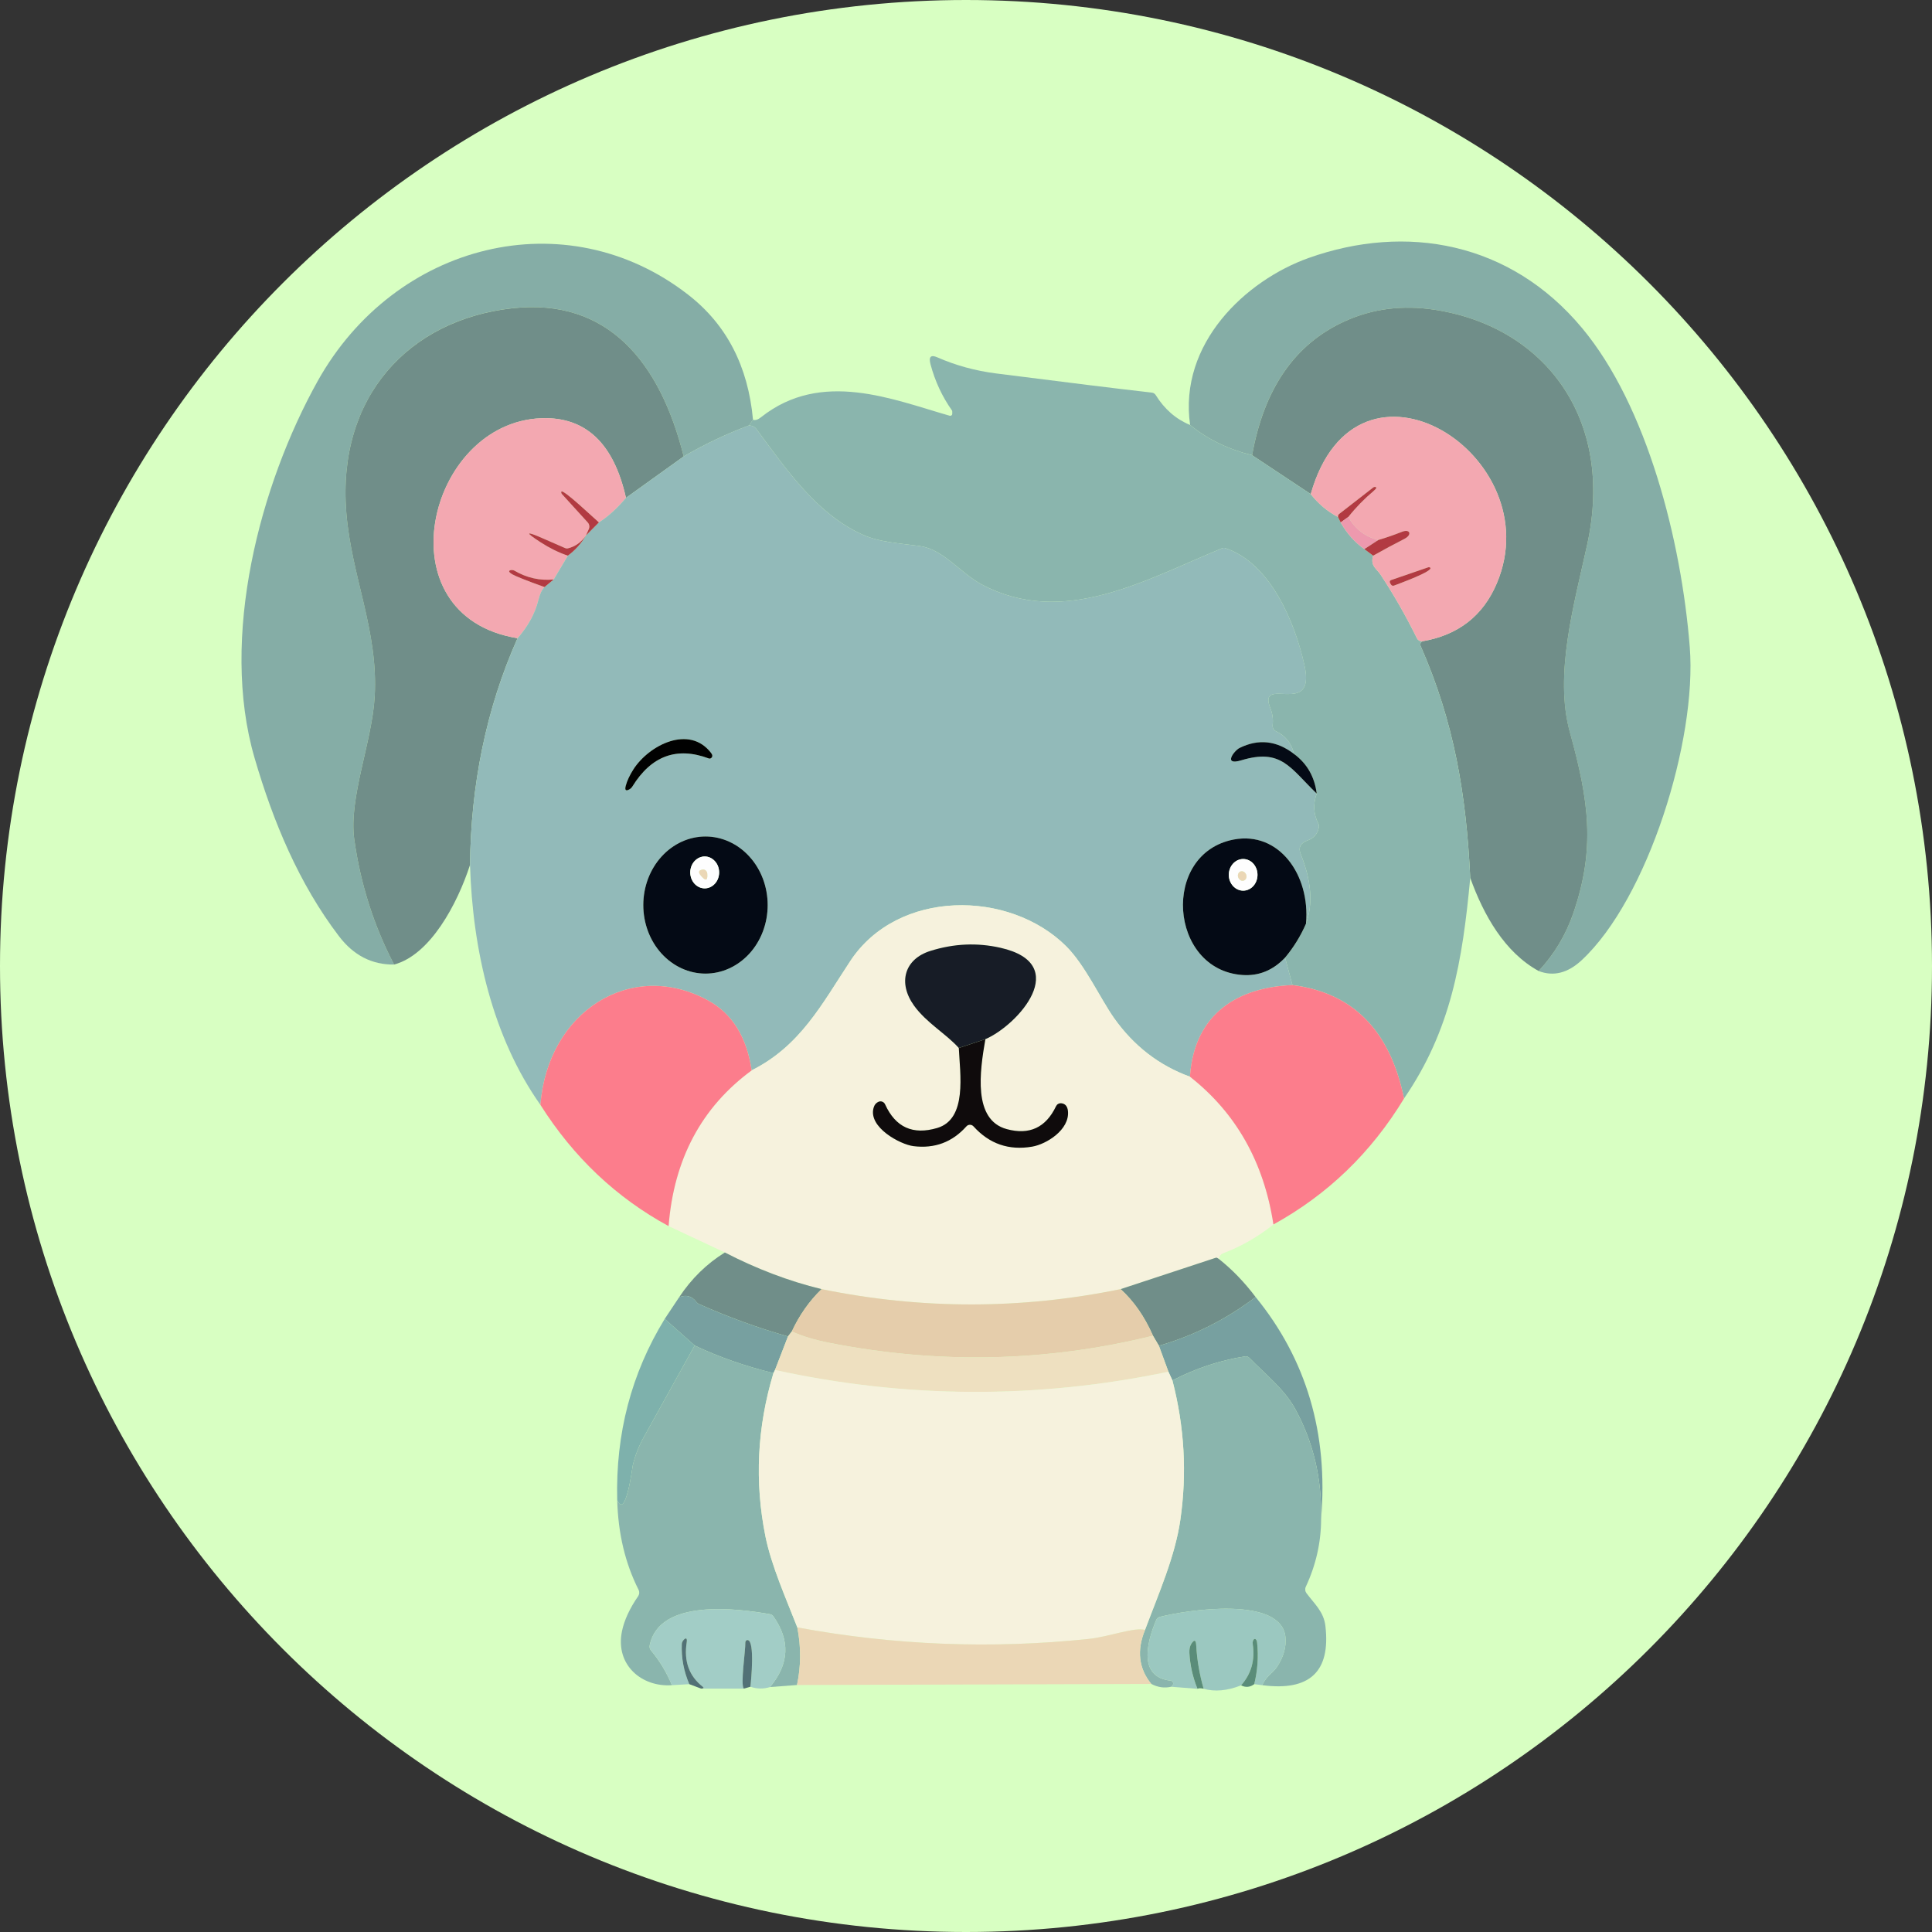 <svg width="32" height="32" viewBox="0 0 32 32" fill="none" xmlns="http://www.w3.org/2000/svg">
<rect x="0" y="0" width="32" height="32" fill="#333333" stroke="none"/>
<path d="M0 16C0 7.163 7.163 0 16 0C24.837 0 32 7.163 32 16C32 24.837 24.837 32 16 32C7.163 32 0 24.837 0 16Z" fill="#D8FFC2"/>
<g clip-path="url(#clip0_55889_43499)">
<path d="M25.485 16.083C25.744 15.805 25.936 15.485 26.06 15.123C26.429 14.049 26.315 13.257 26.002 12.131C25.737 11.174 26.073 10.008 26.291 9.01C26.744 6.931 25.581 5.413 23.771 5.132C23.232 5.048 22.732 5.112 22.27 5.323C21.445 5.699 20.935 6.438 20.739 7.54C20.339 7.44 19.996 7.273 19.712 7.039C19.519 5.687 20.636 4.643 21.675 4.273C23.287 3.699 25.015 4.005 26.205 5.435C27.28 6.725 27.849 8.954 27.988 10.72C28.109 12.26 27.294 14.888 26.195 15.906C25.966 16.118 25.729 16.177 25.485 16.083Z" fill="#85ADA6"/>
<path d="M12.472 6.952L12.407 7.046C12.033 7.186 11.672 7.357 11.324 7.56C10.938 6.015 10.079 4.929 8.484 5.105C6.777 5.295 5.581 6.567 5.736 8.489C5.821 9.545 6.269 10.447 6.206 11.538C6.164 12.285 5.772 13.222 5.868 13.904C5.971 14.639 6.19 15.329 6.527 15.976C6.16 15.98 5.856 15.824 5.614 15.506C4.953 14.638 4.526 13.615 4.217 12.556C3.632 10.552 4.312 8.015 5.261 6.313C6.542 4.018 9.373 3.309 11.395 4.879C12.033 5.373 12.391 6.064 12.472 6.952Z" fill="#85ADA6"/>
<path d="M11.324 7.56L10.368 8.246C10.165 7.34 9.698 6.901 8.968 6.927C7.07 6.996 6.311 10.202 8.572 10.571C8.046 11.748 7.799 13.016 7.785 14.326C7.575 14.972 7.127 15.816 6.527 15.976C6.19 15.329 5.971 14.639 5.868 13.904C5.772 13.222 6.164 12.285 6.206 11.539C6.269 10.447 5.82 9.545 5.736 8.489C5.581 6.567 6.777 5.296 8.484 5.106C10.079 4.929 10.938 6.015 11.324 7.56Z" fill="#708E89"/>
<path d="M25.485 16.083C24.923 15.774 24.575 15.162 24.352 14.54C24.284 13.147 24.084 11.958 23.529 10.697C23.524 10.687 23.523 10.676 23.525 10.665C23.527 10.654 23.533 10.645 23.541 10.637L23.558 10.622C24.153 10.52 24.565 10.199 24.792 9.661C25.687 7.547 22.47 5.499 21.71 8.184L20.739 7.54C20.936 6.438 21.445 5.699 22.27 5.323C22.732 5.112 23.232 5.048 23.771 5.132C25.581 5.413 26.744 6.931 26.291 9.01C26.073 10.008 25.737 11.174 26.003 12.131C26.315 13.257 26.429 14.049 26.06 15.123C25.936 15.485 25.744 15.805 25.485 16.083Z" fill="#708E89"/>
<path d="M19.712 7.039C19.996 7.273 20.339 7.44 20.739 7.54L21.71 8.184C21.836 8.345 21.986 8.471 22.16 8.563L22.206 8.654C22.309 8.836 22.44 8.983 22.598 9.095L22.743 9.205C22.693 9.375 22.8 9.416 22.866 9.517C23.088 9.854 23.288 10.205 23.469 10.572C23.476 10.585 23.485 10.597 23.497 10.605C23.509 10.614 23.522 10.619 23.536 10.621L23.558 10.623L23.541 10.638C23.533 10.645 23.527 10.654 23.525 10.665C23.523 10.676 23.524 10.687 23.529 10.697C24.084 11.958 24.284 13.148 24.352 14.54C24.222 15.924 24.034 17.06 23.255 18.195C23.025 17.068 22.409 16.442 21.407 16.316L21.285 15.861C21.428 15.69 21.544 15.501 21.632 15.297C21.751 14.973 21.722 14.589 21.544 14.147C21.5 14.038 21.539 13.963 21.659 13.92C21.761 13.883 21.822 13.812 21.844 13.707C21.849 13.685 21.846 13.661 21.835 13.64C21.755 13.483 21.747 13.318 21.809 13.144C21.774 12.866 21.649 12.648 21.435 12.489C21.391 12.311 21.29 12.184 21.131 12.11C21.114 12.102 21.1 12.088 21.09 12.07C21.081 12.052 21.077 12.032 21.079 12.011C21.09 11.916 21.078 11.824 21.043 11.736C20.816 11.163 21.803 11.906 21.606 11.021C21.446 10.296 21.038 9.326 20.296 9.079C20.278 9.073 20.259 9.073 20.241 9.081C18.977 9.6 17.614 10.402 16.258 9.679C15.916 9.498 15.627 9.101 15.244 9.046C14.917 8.998 14.57 8.986 14.275 8.85C13.537 8.509 13.056 7.823 12.531 7.11C12.498 7.065 12.456 7.05 12.407 7.046L12.471 6.952C12.508 6.966 12.553 6.952 12.606 6.91C13.607 6.116 14.792 6.619 15.73 6.886C15.738 6.888 15.745 6.887 15.752 6.884C15.76 6.881 15.766 6.875 15.77 6.868C15.774 6.86 15.773 6.807 15.77 6.802C15.605 6.569 15.486 6.312 15.412 6.033C15.379 5.909 15.417 5.871 15.526 5.919C15.829 6.052 16.153 6.141 16.496 6.185C17.664 6.334 18.525 6.44 19.079 6.503C19.092 6.504 19.104 6.509 19.115 6.516C19.126 6.523 19.135 6.532 19.142 6.543C19.288 6.778 19.478 6.943 19.712 7.039Z" fill="#8AB5AD"/>
<path d="M23.558 10.622L23.536 10.62C23.522 10.619 23.509 10.614 23.497 10.605C23.485 10.597 23.476 10.585 23.469 10.571C23.288 10.205 23.088 9.854 22.866 9.517C22.8 9.416 22.693 9.375 22.743 9.204C22.915 9.107 23.089 9.013 23.264 8.924C23.393 8.857 23.355 8.756 23.222 8.808C23.092 8.859 22.961 8.905 22.829 8.944C22.612 8.89 22.447 8.763 22.332 8.563C22.457 8.405 22.596 8.263 22.746 8.137C22.803 8.089 22.811 8.065 22.77 8.065C22.762 8.065 22.753 8.068 22.745 8.074L22.179 8.513C22.171 8.519 22.166 8.529 22.164 8.539L22.161 8.563C21.986 8.471 21.836 8.345 21.71 8.184C22.47 5.499 25.687 7.547 24.792 9.661C24.565 10.199 24.153 10.52 23.558 10.622ZM23.09 9.699C23.133 9.681 23.79 9.447 23.681 9.397C23.674 9.394 23.665 9.394 23.657 9.396L23.04 9.608C23.036 9.609 23.032 9.612 23.029 9.615C23.025 9.618 23.023 9.622 23.021 9.627C23.02 9.631 23.019 9.636 23.02 9.64C23.02 9.645 23.021 9.65 23.023 9.653L23.037 9.679C23.043 9.689 23.051 9.696 23.061 9.699C23.07 9.703 23.081 9.703 23.09 9.699Z" fill="#F3A8B1"/>
<path d="M10.368 8.246C10.225 8.417 10.076 8.553 9.92 8.653C9.858 8.602 9.312 8.08 9.297 8.145C9.295 8.151 9.295 8.158 9.297 8.164C9.299 8.171 9.302 8.177 9.306 8.182L9.736 8.655C9.749 8.669 9.757 8.687 9.76 8.707C9.763 8.726 9.76 8.746 9.752 8.764L9.705 8.87C9.628 8.981 9.529 9.052 9.408 9.082C9.392 9.086 9.374 9.084 9.358 9.077L8.987 8.915C8.702 8.79 8.692 8.813 8.957 8.984C9.099 9.076 9.248 9.15 9.405 9.204L9.171 9.598C8.941 9.62 8.724 9.571 8.519 9.451C8.479 9.428 8.372 9.446 8.482 9.511C8.542 9.545 8.721 9.617 9.019 9.724C8.976 9.765 8.942 9.837 8.917 9.939C8.863 10.16 8.748 10.37 8.572 10.571C6.311 10.202 7.07 6.996 8.968 6.927C9.698 6.901 10.165 7.34 10.368 8.246Z" fill="#F3A8B1"/>
<path d="M12.407 7.046C12.456 7.05 12.498 7.065 12.531 7.11C13.056 7.823 13.537 8.509 14.275 8.85C14.57 8.986 14.917 8.998 15.244 9.046C15.627 9.101 15.916 9.498 16.258 9.679C17.614 10.402 18.977 9.6 20.241 9.081C20.259 9.073 20.278 9.073 20.296 9.079C21.038 9.326 21.446 10.296 21.607 11.021C21.803 11.906 20.816 11.163 21.043 11.736C21.078 11.824 21.09 11.916 21.079 12.011C21.077 12.032 21.081 12.052 21.09 12.07C21.1 12.088 21.114 12.102 21.131 12.11C21.29 12.184 21.392 12.311 21.435 12.49C21.146 12.267 20.844 12.233 20.53 12.389C20.442 12.433 20.249 12.687 20.56 12.593C21.225 12.392 21.366 12.718 21.809 13.144C21.747 13.318 21.755 13.483 21.835 13.64C21.846 13.661 21.849 13.685 21.844 13.707C21.822 13.812 21.761 13.883 21.659 13.92C21.539 13.963 21.5 14.038 21.544 14.147C21.722 14.589 21.751 14.973 21.632 15.297C21.703 14.481 21.177 13.765 20.436 13.906C19.224 14.135 19.362 16.063 20.578 16.149C20.849 16.169 21.084 16.073 21.285 15.862L21.407 16.316C20.533 16.35 19.781 16.765 19.709 17.834C19.197 17.647 18.778 17.323 18.452 16.862C18.228 16.545 17.973 15.985 17.658 15.672C16.716 14.735 14.871 14.724 14.084 15.917C13.612 16.633 13.257 17.323 12.45 17.729C12.368 17.174 12.127 16.788 11.728 16.57C10.456 15.875 9.07 16.753 8.951 18.3C8.158 17.179 7.827 15.726 7.785 14.326C7.799 13.016 8.046 11.748 8.572 10.572C8.748 10.37 8.863 10.16 8.917 9.939C8.942 9.837 8.976 9.765 9.019 9.725L9.171 9.598L9.405 9.205C9.527 9.115 9.627 9.004 9.705 8.87L9.92 8.653C10.076 8.553 10.225 8.417 10.368 8.246L11.324 7.56C11.672 7.357 12.033 7.186 12.407 7.046ZM10.493 12.74C10.431 12.837 10.387 12.929 10.364 13.016C10.345 13.089 10.366 13.108 10.427 13.073C10.446 13.062 10.462 13.046 10.474 13.027C10.788 12.519 11.209 12.364 11.739 12.562C11.746 12.565 11.754 12.566 11.761 12.564C11.768 12.563 11.775 12.559 11.781 12.554C11.805 12.533 11.804 12.504 11.777 12.47C11.416 12 10.752 12.34 10.493 12.74ZM12.715 14.991C12.715 14.69 12.607 14.401 12.413 14.188C12.22 13.975 11.958 13.856 11.685 13.856C11.412 13.856 11.15 13.975 10.957 14.188C10.763 14.401 10.655 14.69 10.655 14.991C10.655 15.292 10.763 15.581 10.957 15.794C11.15 16.007 11.412 16.126 11.685 16.126C11.958 16.126 12.22 16.007 12.413 15.794C12.607 15.581 12.715 15.292 12.715 14.991Z" fill="#92BAB9"/>
<path d="M22.332 8.563L22.206 8.654L22.161 8.563L22.164 8.539C22.166 8.529 22.171 8.52 22.179 8.514L22.745 8.074C22.753 8.068 22.762 8.065 22.77 8.065C22.811 8.065 22.803 8.089 22.746 8.137C22.596 8.263 22.457 8.405 22.332 8.563Z" fill="#B23A42"/>
<path d="M9.92 8.653L9.705 8.87L9.752 8.764C9.76 8.746 9.763 8.726 9.76 8.707C9.757 8.687 9.749 8.669 9.736 8.655L9.306 8.182C9.302 8.177 9.299 8.171 9.297 8.164C9.295 8.158 9.295 8.151 9.297 8.145C9.312 8.081 9.858 8.602 9.92 8.653Z" fill="#B23A42"/>
<path d="M22.332 8.562C22.447 8.763 22.612 8.89 22.829 8.944L22.598 9.095C22.44 8.983 22.309 8.836 22.206 8.654L22.332 8.562Z" fill="#ED99AE"/>
<path d="M22.743 9.204L22.598 9.095L22.829 8.944C22.961 8.905 23.092 8.859 23.222 8.808C23.355 8.756 23.393 8.857 23.264 8.924C23.089 9.013 22.915 9.107 22.743 9.204Z" fill="#B23A42"/>
<path d="M9.705 8.87C9.627 9.003 9.527 9.115 9.405 9.204C9.248 9.15 9.099 9.076 8.957 8.984C8.692 8.813 8.702 8.79 8.987 8.915L9.358 9.077C9.374 9.084 9.392 9.086 9.408 9.082C9.529 9.052 9.628 8.981 9.705 8.87Z" fill="#B23A42"/>
<path d="M23.037 9.679L23.023 9.654C23.021 9.65 23.02 9.645 23.02 9.64C23.019 9.636 23.02 9.631 23.021 9.627C23.023 9.622 23.025 9.618 23.029 9.615C23.032 9.612 23.036 9.61 23.04 9.608L23.657 9.396C23.665 9.394 23.674 9.394 23.681 9.397C23.79 9.447 23.133 9.681 23.09 9.699C23.081 9.703 23.07 9.703 23.061 9.7C23.051 9.696 23.043 9.689 23.037 9.679Z" fill="#B23A42"/>
<path d="M9.171 9.598L9.019 9.724C8.721 9.617 8.542 9.545 8.482 9.511C8.372 9.446 8.479 9.428 8.519 9.451C8.724 9.571 8.941 9.62 9.171 9.598Z" fill="#B23A42"/>
<path d="M10.493 12.74C10.752 12.34 11.416 12 11.777 12.47C11.804 12.504 11.805 12.533 11.781 12.554C11.775 12.559 11.768 12.563 11.761 12.564C11.754 12.566 11.746 12.565 11.739 12.562C11.209 12.364 10.788 12.519 10.474 13.027C10.462 13.046 10.446 13.062 10.427 13.073C10.366 13.108 10.345 13.089 10.364 13.016C10.387 12.929 10.431 12.837 10.493 12.74Z" fill="#010101"/>
<path d="M21.435 12.489C21.649 12.648 21.774 12.866 21.809 13.144C21.366 12.718 21.225 12.392 20.56 12.593C20.249 12.687 20.442 12.433 20.53 12.389C20.844 12.233 21.146 12.266 21.435 12.489Z" fill="#040A15"/>
<path d="M12.715 14.991C12.715 15.292 12.607 15.581 12.413 15.794C12.22 16.006 11.958 16.126 11.685 16.126C11.412 16.126 11.15 16.006 10.957 15.794C10.763 15.581 10.655 15.292 10.655 14.991C10.655 14.69 10.763 14.401 10.957 14.188C11.15 13.975 11.412 13.855 11.685 13.855C11.958 13.855 12.22 13.975 12.413 14.188C12.607 14.401 12.715 14.69 12.715 14.991ZM11.911 14.45C11.911 14.38 11.886 14.313 11.841 14.264C11.796 14.214 11.736 14.186 11.672 14.186C11.609 14.186 11.548 14.214 11.503 14.264C11.458 14.313 11.433 14.38 11.433 14.45C11.433 14.52 11.458 14.587 11.503 14.637C11.548 14.686 11.609 14.714 11.672 14.714C11.736 14.714 11.796 14.686 11.841 14.637C11.886 14.587 11.911 14.52 11.911 14.45Z" fill="#040A15"/>
<path d="M21.632 15.297C21.544 15.501 21.428 15.689 21.285 15.861C21.084 16.073 20.849 16.168 20.578 16.149C19.362 16.063 19.224 14.135 20.436 13.905C21.177 13.765 21.703 14.481 21.632 15.297ZM20.828 14.49C20.828 14.42 20.803 14.354 20.759 14.305C20.714 14.255 20.654 14.228 20.591 14.228C20.528 14.228 20.467 14.255 20.423 14.305C20.378 14.354 20.353 14.42 20.353 14.49C20.353 14.559 20.378 14.626 20.423 14.675C20.467 14.724 20.528 14.752 20.591 14.752C20.654 14.752 20.714 14.724 20.759 14.675C20.803 14.626 20.828 14.559 20.828 14.49Z" fill="#040A15"/>
<path d="M11.911 14.45C11.911 14.52 11.886 14.587 11.841 14.636C11.796 14.686 11.736 14.714 11.672 14.714C11.609 14.714 11.548 14.686 11.503 14.636C11.458 14.587 11.433 14.52 11.433 14.45C11.433 14.38 11.458 14.313 11.503 14.264C11.548 14.214 11.609 14.186 11.672 14.186C11.736 14.186 11.796 14.214 11.841 14.264C11.886 14.313 11.911 14.38 11.911 14.45ZM11.716 14.502L11.715 14.476C11.715 14.466 11.713 14.455 11.709 14.445C11.704 14.436 11.698 14.427 11.691 14.42C11.684 14.413 11.675 14.408 11.666 14.405C11.657 14.402 11.647 14.401 11.638 14.403C11.558 14.414 11.559 14.46 11.643 14.54C11.692 14.587 11.716 14.575 11.716 14.502Z" fill="#FEFEFE"/>
<path d="M20.828 14.49C20.828 14.559 20.803 14.626 20.759 14.675C20.714 14.724 20.654 14.752 20.591 14.752C20.528 14.752 20.468 14.724 20.423 14.675C20.378 14.626 20.353 14.559 20.353 14.49C20.353 14.42 20.378 14.354 20.423 14.305C20.468 14.256 20.528 14.228 20.591 14.228C20.654 14.228 20.714 14.256 20.759 14.305C20.803 14.354 20.828 14.42 20.828 14.49ZM20.626 14.569C20.639 14.555 20.646 14.536 20.646 14.515C20.645 14.494 20.637 14.474 20.623 14.458C20.617 14.45 20.609 14.444 20.6 14.439C20.591 14.435 20.582 14.432 20.573 14.431C20.563 14.431 20.554 14.432 20.546 14.435C20.537 14.438 20.529 14.444 20.523 14.45C20.51 14.464 20.503 14.483 20.503 14.504C20.504 14.525 20.512 14.546 20.526 14.561C20.532 14.569 20.541 14.576 20.549 14.58C20.558 14.585 20.567 14.588 20.577 14.588C20.586 14.589 20.595 14.588 20.604 14.584C20.612 14.581 20.62 14.576 20.626 14.569Z" fill="#FEFEFE"/>
<path d="M11.643 14.54C11.559 14.46 11.558 14.414 11.638 14.403C11.647 14.401 11.657 14.402 11.666 14.405C11.675 14.408 11.684 14.413 11.691 14.42C11.698 14.427 11.704 14.436 11.709 14.446C11.713 14.455 11.715 14.466 11.715 14.477L11.716 14.502C11.716 14.575 11.692 14.587 11.643 14.54Z" fill="#EBD7B6"/>
<path d="M20.526 14.561C20.554 14.594 20.599 14.598 20.626 14.569C20.653 14.54 20.652 14.491 20.623 14.458C20.595 14.425 20.55 14.422 20.523 14.45C20.496 14.479 20.497 14.529 20.526 14.561Z" fill="#EBD7B6"/>
<path d="M19.709 17.833C20.473 18.433 20.934 19.249 21.092 20.281C20.836 20.486 20.558 20.645 20.256 20.76C20.218 20.775 20.195 20.806 20.188 20.852L20.168 20.839C20.163 20.835 20.157 20.833 20.151 20.832C20.145 20.831 20.139 20.832 20.133 20.834L18.561 21.352C16.91 21.69 15.259 21.69 13.608 21.352C13.07 21.221 12.536 21.018 12.006 20.745L11.074 20.308C11.161 19.198 11.62 18.338 12.45 17.728C13.257 17.323 13.612 16.633 14.084 15.917C14.871 14.724 16.716 14.735 17.658 15.671C17.973 15.984 18.228 16.545 18.452 16.862C18.778 17.323 19.197 17.647 19.709 17.833ZM15.881 17.358C15.9 17.785 16.025 18.535 15.523 18.683C15.121 18.802 14.834 18.672 14.661 18.294C14.652 18.273 14.636 18.257 14.617 18.249C14.597 18.24 14.575 18.24 14.556 18.247C14.512 18.264 14.483 18.299 14.469 18.349C14.379 18.671 14.908 18.956 15.131 18.984C15.481 19.027 15.772 18.918 16.005 18.658C16.012 18.649 16.022 18.642 16.032 18.637C16.043 18.632 16.054 18.63 16.066 18.63C16.077 18.63 16.088 18.632 16.098 18.637C16.109 18.642 16.118 18.649 16.126 18.658C16.388 18.946 16.711 19.058 17.096 18.992C17.331 18.952 17.718 18.713 17.689 18.405C17.681 18.322 17.642 18.278 17.573 18.273C17.556 18.271 17.54 18.276 17.525 18.284C17.511 18.293 17.499 18.307 17.491 18.323C17.322 18.677 17.05 18.803 16.676 18.702C16.111 18.55 16.228 17.744 16.321 17.212C16.859 16.98 17.766 15.968 16.57 15.698C16.185 15.611 15.799 15.628 15.411 15.75C14.98 15.884 14.868 16.278 15.139 16.655C15.347 16.944 15.67 17.122 15.881 17.358Z" fill="#F6F2DD"/>
<path d="M16.321 17.212L15.881 17.358C15.67 17.122 15.347 16.944 15.139 16.656C14.868 16.278 14.98 15.884 15.411 15.75C15.799 15.628 16.185 15.611 16.57 15.698C17.766 15.968 16.859 16.98 16.321 17.212Z" fill="#171C26"/>
<path d="M12.45 17.729C11.62 18.339 11.161 19.199 11.074 20.308C10.209 19.838 9.501 19.169 8.951 18.3C9.07 16.753 10.456 15.875 11.728 16.57C12.127 16.788 12.368 17.174 12.45 17.729Z" fill="#FC7D8C"/>
<path d="M21.407 16.316C22.409 16.442 23.025 17.068 23.255 18.195C22.711 19.092 21.99 19.787 21.092 20.281C20.934 19.249 20.473 18.433 19.709 17.833C19.781 16.765 20.532 16.35 21.407 16.316Z" fill="#FC7D8C"/>
<path d="M16.321 17.212C16.228 17.745 16.111 18.55 16.676 18.702C17.05 18.803 17.322 18.677 17.491 18.323C17.499 18.307 17.511 18.293 17.525 18.285C17.54 18.276 17.556 18.272 17.573 18.273C17.642 18.278 17.681 18.322 17.689 18.405C17.717 18.714 17.331 18.952 17.096 18.992C16.711 19.058 16.388 18.947 16.126 18.658C16.118 18.649 16.109 18.642 16.098 18.637C16.088 18.632 16.077 18.63 16.065 18.63C16.054 18.63 16.043 18.632 16.032 18.637C16.022 18.642 16.012 18.649 16.005 18.658C15.772 18.918 15.481 19.027 15.131 18.984C14.908 18.956 14.379 18.671 14.469 18.35C14.483 18.299 14.512 18.265 14.556 18.247C14.575 18.24 14.597 18.24 14.617 18.249C14.636 18.257 14.652 18.273 14.661 18.294C14.834 18.673 15.121 18.802 15.523 18.683C16.025 18.535 15.9 17.785 15.881 17.358L16.321 17.212Z" fill="#0F0B0C"/>
<path d="M12.006 20.745C12.536 21.019 13.07 21.221 13.608 21.352C13.403 21.551 13.239 21.785 13.115 22.053L13.051 22.136C12.546 21.992 12.053 21.812 11.571 21.596C11.558 21.59 11.546 21.58 11.537 21.568C11.462 21.467 11.366 21.44 11.249 21.486C11.452 21.179 11.704 20.932 12.006 20.745Z" fill="#708E89"/>
<path d="M20.188 20.852C20.408 21.026 20.611 21.236 20.797 21.483C20.31 21.853 19.776 22.122 19.195 22.29L19.097 22.124C18.96 21.811 18.782 21.553 18.561 21.352L20.133 20.834C20.139 20.832 20.145 20.831 20.151 20.832C20.157 20.833 20.163 20.835 20.168 20.839L20.188 20.852Z" fill="#708E89"/>
<path d="M13.608 21.352C15.259 21.69 16.91 21.69 18.561 21.352C18.782 21.553 18.96 21.811 19.097 22.124C17.335 22.559 15.549 22.598 13.738 22.242C13.494 22.194 13.286 22.131 13.115 22.053C13.239 21.785 13.403 21.551 13.608 21.352Z" fill="#E5CDAB"/>
<path d="M13.051 22.136L12.836 22.692L12.811 22.743C12.342 22.628 11.906 22.476 11.506 22.286L11.01 21.845L11.249 21.486C11.366 21.44 11.462 21.467 11.537 21.567C11.546 21.58 11.558 21.59 11.571 21.596C12.053 21.812 12.546 21.992 13.051 22.136Z" fill="#77A0A0"/>
<path d="M20.797 21.483C21.639 22.516 22.001 23.741 21.882 25.159C21.896 24.487 21.751 23.877 21.448 23.328C21.269 23.006 20.954 22.758 20.693 22.49C20.684 22.481 20.672 22.474 20.66 22.469C20.648 22.465 20.635 22.464 20.622 22.466C20.203 22.532 19.802 22.665 19.419 22.864L19.353 22.72L19.195 22.29C19.776 22.122 20.31 21.853 20.797 21.483Z" fill="#77A0A0"/>
<path d="M11.01 21.845L11.506 22.286C11.229 22.787 10.949 23.291 10.667 23.797C10.578 23.956 10.516 24.116 10.48 24.276C10.474 24.304 10.364 25.176 10.223 24.846C10.195 23.747 10.457 22.747 11.01 21.845Z" fill="#7EB1AC"/>
<path d="M13.115 22.053C13.286 22.131 13.494 22.194 13.738 22.242C15.549 22.598 17.335 22.559 19.097 22.124L19.195 22.29L19.353 22.72C17.179 23.175 15.007 23.166 12.836 22.692L13.051 22.136L13.115 22.053Z" fill="#EEE0C0"/>
<path d="M11.506 22.286C11.906 22.476 12.342 22.628 12.811 22.742C12.54 23.64 12.496 24.542 12.678 25.447C12.777 25.935 13.016 26.468 13.206 26.955C13.269 27.277 13.268 27.595 13.201 27.909L12.754 27.943C13.073 27.561 13.092 27.171 12.809 26.771C12.796 26.753 12.777 26.74 12.755 26.736C12.217 26.641 10.916 26.472 10.761 27.252C10.758 27.267 10.759 27.282 10.762 27.297C10.766 27.312 10.773 27.325 10.783 27.337C10.925 27.507 11.041 27.698 11.129 27.912C10.637 27.948 10.186 27.584 10.302 27.017C10.34 26.834 10.43 26.64 10.571 26.436C10.581 26.421 10.586 26.404 10.588 26.385C10.589 26.367 10.585 26.348 10.577 26.332C10.356 25.896 10.238 25.401 10.223 24.846C10.364 25.176 10.474 24.304 10.48 24.276C10.516 24.116 10.578 23.956 10.667 23.797C10.949 23.291 11.229 22.787 11.506 22.286Z" fill="#8AB5AD"/>
<path d="M21.882 25.159C21.881 25.548 21.796 25.922 21.628 26.282C21.62 26.298 21.617 26.317 21.619 26.335C21.62 26.353 21.627 26.371 21.637 26.385C21.769 26.564 21.925 26.692 21.953 26.932C22.041 27.689 21.692 28.015 20.907 27.912C20.973 27.759 21.091 27.704 21.154 27.605C21.262 27.438 21.307 27.274 21.291 27.114C21.22 26.428 19.66 26.664 19.207 26.782C19.195 26.785 19.183 26.792 19.173 26.801C19.163 26.81 19.155 26.821 19.15 26.834C18.995 27.199 18.847 27.782 19.392 27.837C19.398 27.838 19.403 27.84 19.409 27.843C19.414 27.846 19.419 27.85 19.422 27.855C19.426 27.86 19.429 27.866 19.43 27.872C19.432 27.879 19.432 27.885 19.431 27.892C19.428 27.911 19.417 27.926 19.398 27.938C19.286 27.964 19.177 27.948 19.069 27.891C18.86 27.635 18.826 27.337 18.965 26.997C19.189 26.398 19.463 25.781 19.55 25.175C19.662 24.402 19.618 23.632 19.419 22.865C19.802 22.665 20.203 22.532 20.622 22.466C20.635 22.464 20.648 22.465 20.66 22.469C20.672 22.474 20.684 22.481 20.693 22.49C20.954 22.758 21.269 23.006 21.448 23.328C21.751 23.877 21.896 24.487 21.882 25.159Z" fill="#8AB5AD"/>
<path d="M12.836 22.691C15.007 23.165 17.179 23.175 19.353 22.72L19.419 22.864C19.618 23.632 19.662 24.402 19.55 25.175C19.463 25.781 19.189 26.398 18.965 26.996C18.789 26.946 18.363 27.112 18.03 27.146C16.415 27.315 14.806 27.251 13.206 26.955C13.016 26.468 12.777 25.935 12.678 25.447C12.496 24.542 12.54 23.64 12.811 22.742L12.836 22.691Z" fill="#F6F2DD"/>
<path d="M20.907 27.912L20.774 27.895C20.83 27.668 20.846 27.44 20.822 27.211C20.81 27.106 20.735 27.139 20.75 27.237C20.788 27.5 20.724 27.726 20.556 27.915C20.326 28.005 20.12 28.024 19.936 27.971C19.866 27.727 19.826 27.487 19.813 27.251C19.808 27.161 19.782 27.153 19.734 27.224C19.708 27.264 19.697 27.314 19.7 27.377C19.71 27.582 19.755 27.781 19.834 27.972L19.398 27.938C19.417 27.926 19.428 27.911 19.431 27.892C19.432 27.885 19.432 27.879 19.43 27.872C19.429 27.866 19.426 27.86 19.422 27.855C19.419 27.85 19.414 27.846 19.409 27.843C19.403 27.84 19.398 27.838 19.392 27.837C18.847 27.782 18.995 27.199 19.15 26.834C19.155 26.821 19.163 26.81 19.173 26.801C19.183 26.792 19.195 26.785 19.207 26.782C19.66 26.664 21.22 26.428 21.291 27.114C21.307 27.275 21.262 27.438 21.154 27.605C21.091 27.704 20.973 27.759 20.907 27.912Z" fill="#9BC8C0"/>
<path d="M12.754 27.943C12.644 27.977 12.536 27.975 12.429 27.938C12.442 27.831 12.504 27.184 12.386 27.165C12.381 27.164 12.375 27.164 12.37 27.166C12.366 27.168 12.361 27.17 12.357 27.174C12.353 27.178 12.35 27.183 12.348 27.188C12.346 27.193 12.345 27.199 12.345 27.204C12.349 27.342 12.261 27.911 12.321 27.969H11.614C11.654 27.967 11.663 27.956 11.64 27.938C11.415 27.762 11.325 27.517 11.374 27.204C11.394 27.071 11.296 27.171 11.293 27.225C11.283 27.459 11.325 27.682 11.417 27.895L11.129 27.912C11.041 27.699 10.926 27.507 10.783 27.337C10.773 27.326 10.766 27.312 10.762 27.297C10.759 27.282 10.758 27.267 10.761 27.252C10.916 26.472 12.217 26.641 12.755 26.737C12.777 26.74 12.796 26.753 12.809 26.771C13.092 27.171 13.073 27.561 12.754 27.943Z" fill="#A2CDC6"/>
<path d="M18.965 26.997C18.826 27.337 18.86 27.635 19.069 27.891L13.201 27.909C13.268 27.595 13.269 27.277 13.206 26.955C14.806 27.251 16.415 27.315 18.03 27.146C18.363 27.112 18.789 26.947 18.965 26.997Z" fill="#EBD7B6"/>
<path d="M11.614 27.969L11.417 27.895C11.325 27.681 11.283 27.458 11.293 27.225C11.296 27.171 11.394 27.071 11.374 27.204C11.325 27.517 11.415 27.762 11.64 27.938C11.663 27.956 11.654 27.967 11.614 27.969Z" fill="#527176"/>
<path d="M20.774 27.895C20.704 27.947 20.632 27.953 20.556 27.915C20.724 27.726 20.788 27.5 20.75 27.237C20.735 27.139 20.811 27.106 20.822 27.211C20.846 27.44 20.83 27.668 20.774 27.895Z" fill="#5A8C79"/>
<path d="M12.429 27.938L12.321 27.969C12.26 27.911 12.349 27.341 12.345 27.204C12.345 27.199 12.346 27.193 12.348 27.188C12.35 27.183 12.353 27.178 12.357 27.174C12.361 27.17 12.366 27.168 12.37 27.166C12.375 27.164 12.381 27.164 12.386 27.165C12.504 27.184 12.442 27.831 12.429 27.938Z" fill="#527176"/>
<path d="M19.936 27.971C19.892 27.96 19.858 27.96 19.834 27.972C19.756 27.78 19.711 27.582 19.7 27.377C19.697 27.314 19.708 27.263 19.734 27.224C19.782 27.152 19.808 27.161 19.813 27.251C19.826 27.487 19.866 27.727 19.936 27.971Z" fill="#5A8C79"/>
</g>
<defs>
<clipPath id="clip0_55889_43499">
<rect width="24" height="24" fill="white" transform="translate(4 4)"/>
</clipPath>
</defs>
</svg>
